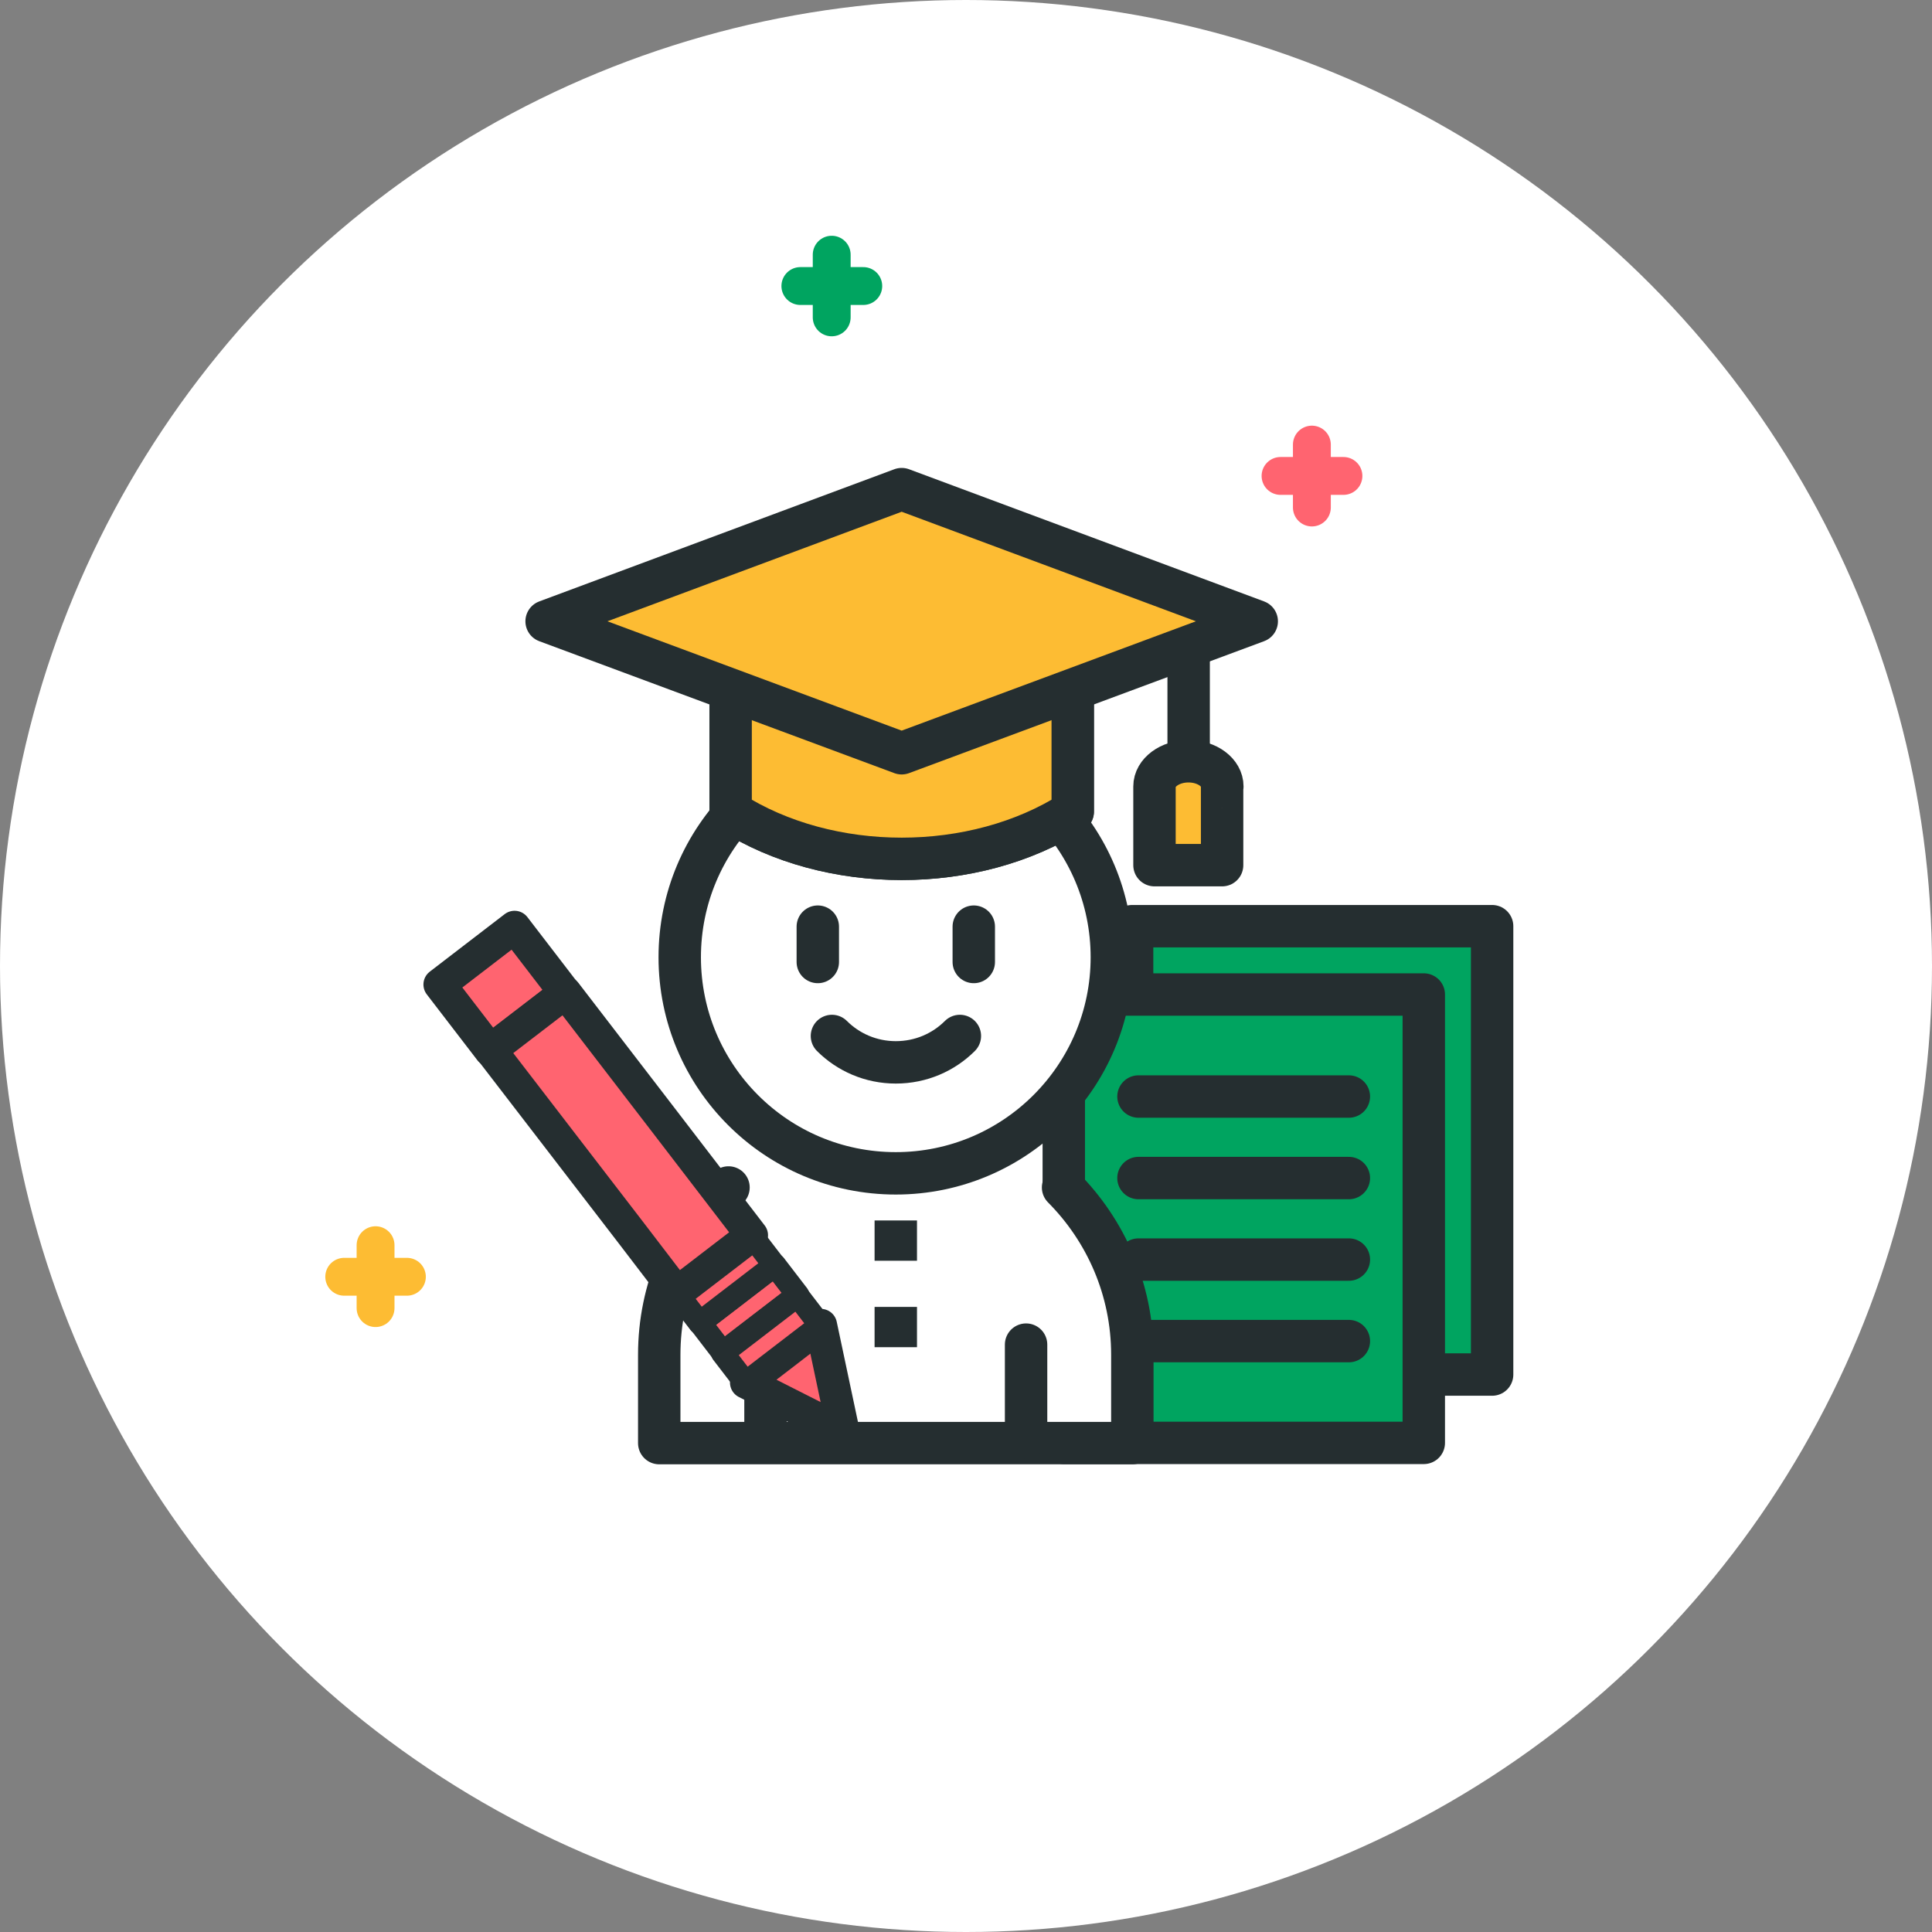 <?xml version="1.0" encoding="utf-8"?>
<!-- Generator: Adobe Illustrator 26.0.2, SVG Export Plug-In . SVG Version: 6.00 Build 0)  -->
<svg version="1.1" id="레이어_1" xmlns="http://www.w3.org/2000/svg" xmlns:xlink="http://www.w3.org/1999/xlink" x="0px"
	 y="0px" viewBox="0 0 82 82" style="enable-background:new 0 0 82 82;" xml:space="preserve">
<rect x="0" y="0" width="82" height="82" fill="#808080" stroke="none"/>
<style type="text/css">
	.st0{fill:#FFFFFF;}
	.st1{fill:#00A460;stroke:#252E30;stroke-width:1.8;stroke-linecap:round;stroke-linejoin:round;}
	.st2{fill:#FFFFFF;stroke:#252E30;stroke-width:1.8;stroke-linecap:round;stroke-linejoin:round;}
	.st3{fill:none;stroke:#252E30;stroke-width:1.8;stroke-linecap:round;stroke-linejoin:round;}
	.st4{fill:none;stroke:#252E30;stroke-width:1.8;stroke-linejoin:round;}
	.st5{fill:#FDBC33;stroke:#252E30;stroke-width:1.8;stroke-linejoin:round;}
	.st6{fill:#FF6470;stroke:#252E30;stroke-width:1.375;stroke-linecap:round;stroke-linejoin:round;}
	.st7{fill:#FF6470;stroke:#252E30;stroke-width:0.982;stroke-linecap:round;stroke-linejoin:round;}
	.st8{fill:none;stroke:#00A460;stroke-width:1.607;stroke-linecap:round;stroke-linejoin:round;}
	.st9{fill:none;stroke:#FF6470;stroke-width:1.607;stroke-linecap:round;stroke-linejoin:round;}
	.st10{fill:none;stroke:#FDBC33;stroke-width:1.607;stroke-linecap:round;stroke-linejoin:round;}
</style>
<g>
	<g>
		<circle class="st0" cx="41" cy="41" r="41"/>
		<g>
			<g>
				<g>
					<rect x="48.05" y="39.31" class="st1" width="15.28" height="19.03"/>
					<g>
						<line class="st1" x1="51.22" y1="43.63" x2="60.16" y2="43.63"/>
						<line class="st1" x1="51.22" y1="47.09" x2="60.16" y2="47.09"/>
						<line class="st1" x1="51.22" y1="50.55" x2="60.16" y2="50.55"/>
						<line class="st1" x1="51.22" y1="54.01" x2="60.16" y2="54.01"/>
					</g>
				</g>
				<g>
					<rect x="45.15" y="42.21" class="st1" width="15.28" height="19.03"/>
					<g>
						<line class="st1" x1="48.32" y1="46.54" x2="57.25" y2="46.54"/>
						<line class="st1" x1="48.32" y1="50" x2="57.25" y2="50"/>
						<line class="st1" x1="48.32" y1="53.46" x2="57.25" y2="53.46"/>
						<line class="st1" x1="48.31" y1="56.92" x2="57.25" y2="56.92"/>
					</g>
				</g>
			</g>
			<g>
				<g>
					<g>
						<path class="st2" d="M30.92,50.4c-1.82,1.82-2.94,4.33-2.94,7.1v1.41v2.34h10.04h10.04V58.9V57.5c0-2.77-1.13-5.28-2.94-7.1"
							/>
					</g>
					<g>
						<line class="st3" x1="32.49" y1="61.01" x2="32.49" y2="57.07"/>
						<line class="st3" x1="43.55" y1="61.01" x2="43.55" y2="57.07"/>
					</g>
					<line class="st4" x1="38.02" y1="51.8" x2="38.02" y2="53.51"/>
					<line class="st4" x1="38.02" y1="55.47" x2="38.02" y2="57.18"/>
				</g>
				<path class="st2" d="M47.19,40.63c0,5.06-4.11,9.17-9.17,9.17c-5.07,0-9.17-4.11-9.17-9.17c0-5.07,4.11-9.17,9.17-9.17
					C43.09,31.46,47.19,35.57,47.19,40.63z"/>
				<g>
					<g>
						<line class="st2" x1="34.71" y1="39.33" x2="34.71" y2="40.83"/>
						<line class="st2" x1="41.33" y1="39.33" x2="41.33" y2="40.83"/>
					</g>
					<path class="st2" d="M40.74,43.97c-0.69,0.69-1.65,1.12-2.72,1.12l0,0l0,0c-1.06,0-2.02-0.43-2.71-1.12"/>
				</g>
			</g>
			<g>
				<g>
					<line class="st5" x1="50.45" y1="27.1" x2="50.45" y2="32.42"/>
					<g>
						<path class="st5" d="M51.88,33.38c0-0.59-0.64-1.07-1.44-1.07c-0.79,0-1.44,0.48-1.44,1.07v3.34h2.87V33.38z"/>
					</g>
				</g>
				<g>
					<path class="st5" d="M45.53,34.45c-4.18,2.67-10.34,2.67-14.52,0c0-4.07,0-4.07,0-8.14c4.18-2.67,10.34-2.67,14.52,0
						C45.53,30.38,45.53,30.38,45.53,34.45z"/>
					<path class="st5" d="M45.53,34.45c-4.18,2.67-10.34,2.67-14.52,0c0-4.07,0-4.07,0-8.14c4.18-2.67,10.34-2.67,14.52,0
						C45.53,30.38,45.53,30.38,45.53,34.45z"/>
				</g>
				<polygon class="st5" points="38.27,31.97 23.2,26.37 38.27,20.76 53.34,26.37 				"/>
			</g>
			<g>
				<g>
					<polygon class="st6" points="35.8,60.77 31.67,58.68 33.26,57.46 34.84,56.24 					"/>
					
						<rect x="19.33" y="40.19" transform="matrix(0.793 -0.609 0.609 0.793 -21.145 21.687)" class="st6" width="4.01" height="3.53"/>
				</g>
				
					<rect x="29.79" y="54.75" transform="matrix(0.793 -0.609 0.609 0.793 -27.263 30.862)" class="st7" width="4.01" height="1.6"/>
				
					<rect x="30.76" y="56.02" transform="matrix(0.793 -0.609 0.609 0.793 -27.841 31.735)" class="st7" width="4.01" height="1.6"/>
				
					<rect x="28.81" y="53.48" transform="matrix(0.793 -0.609 0.609 0.793 -26.696 30.015)" class="st7" width="4.01" height="1.6"/>
				<polygon class="st6" points="24,42.13 28.02,47.36 31.91,52.43 28.73,54.87 26.78,52.32 20.82,44.57 				"/>
			</g>
		</g>
	</g>
	<g>
		<line class="st8" x1="33.97" y1="12.14" x2="36.64" y2="12.14"/>
		<line class="st8" x1="35.3" y1="10.81" x2="35.3" y2="13.47"/>
	</g>
	<g>
		<line class="st9" x1="54.35" y1="20.2" x2="57.02" y2="20.2"/>
		<line class="st9" x1="55.68" y1="18.87" x2="55.68" y2="21.54"/>
	</g>
	<g>
		<line class="st10" x1="14.61" y1="54.19" x2="17.27" y2="54.19"/>
		<line class="st10" x1="15.94" y1="52.85" x2="15.94" y2="55.52"/>
	</g>
</g>
</svg>
